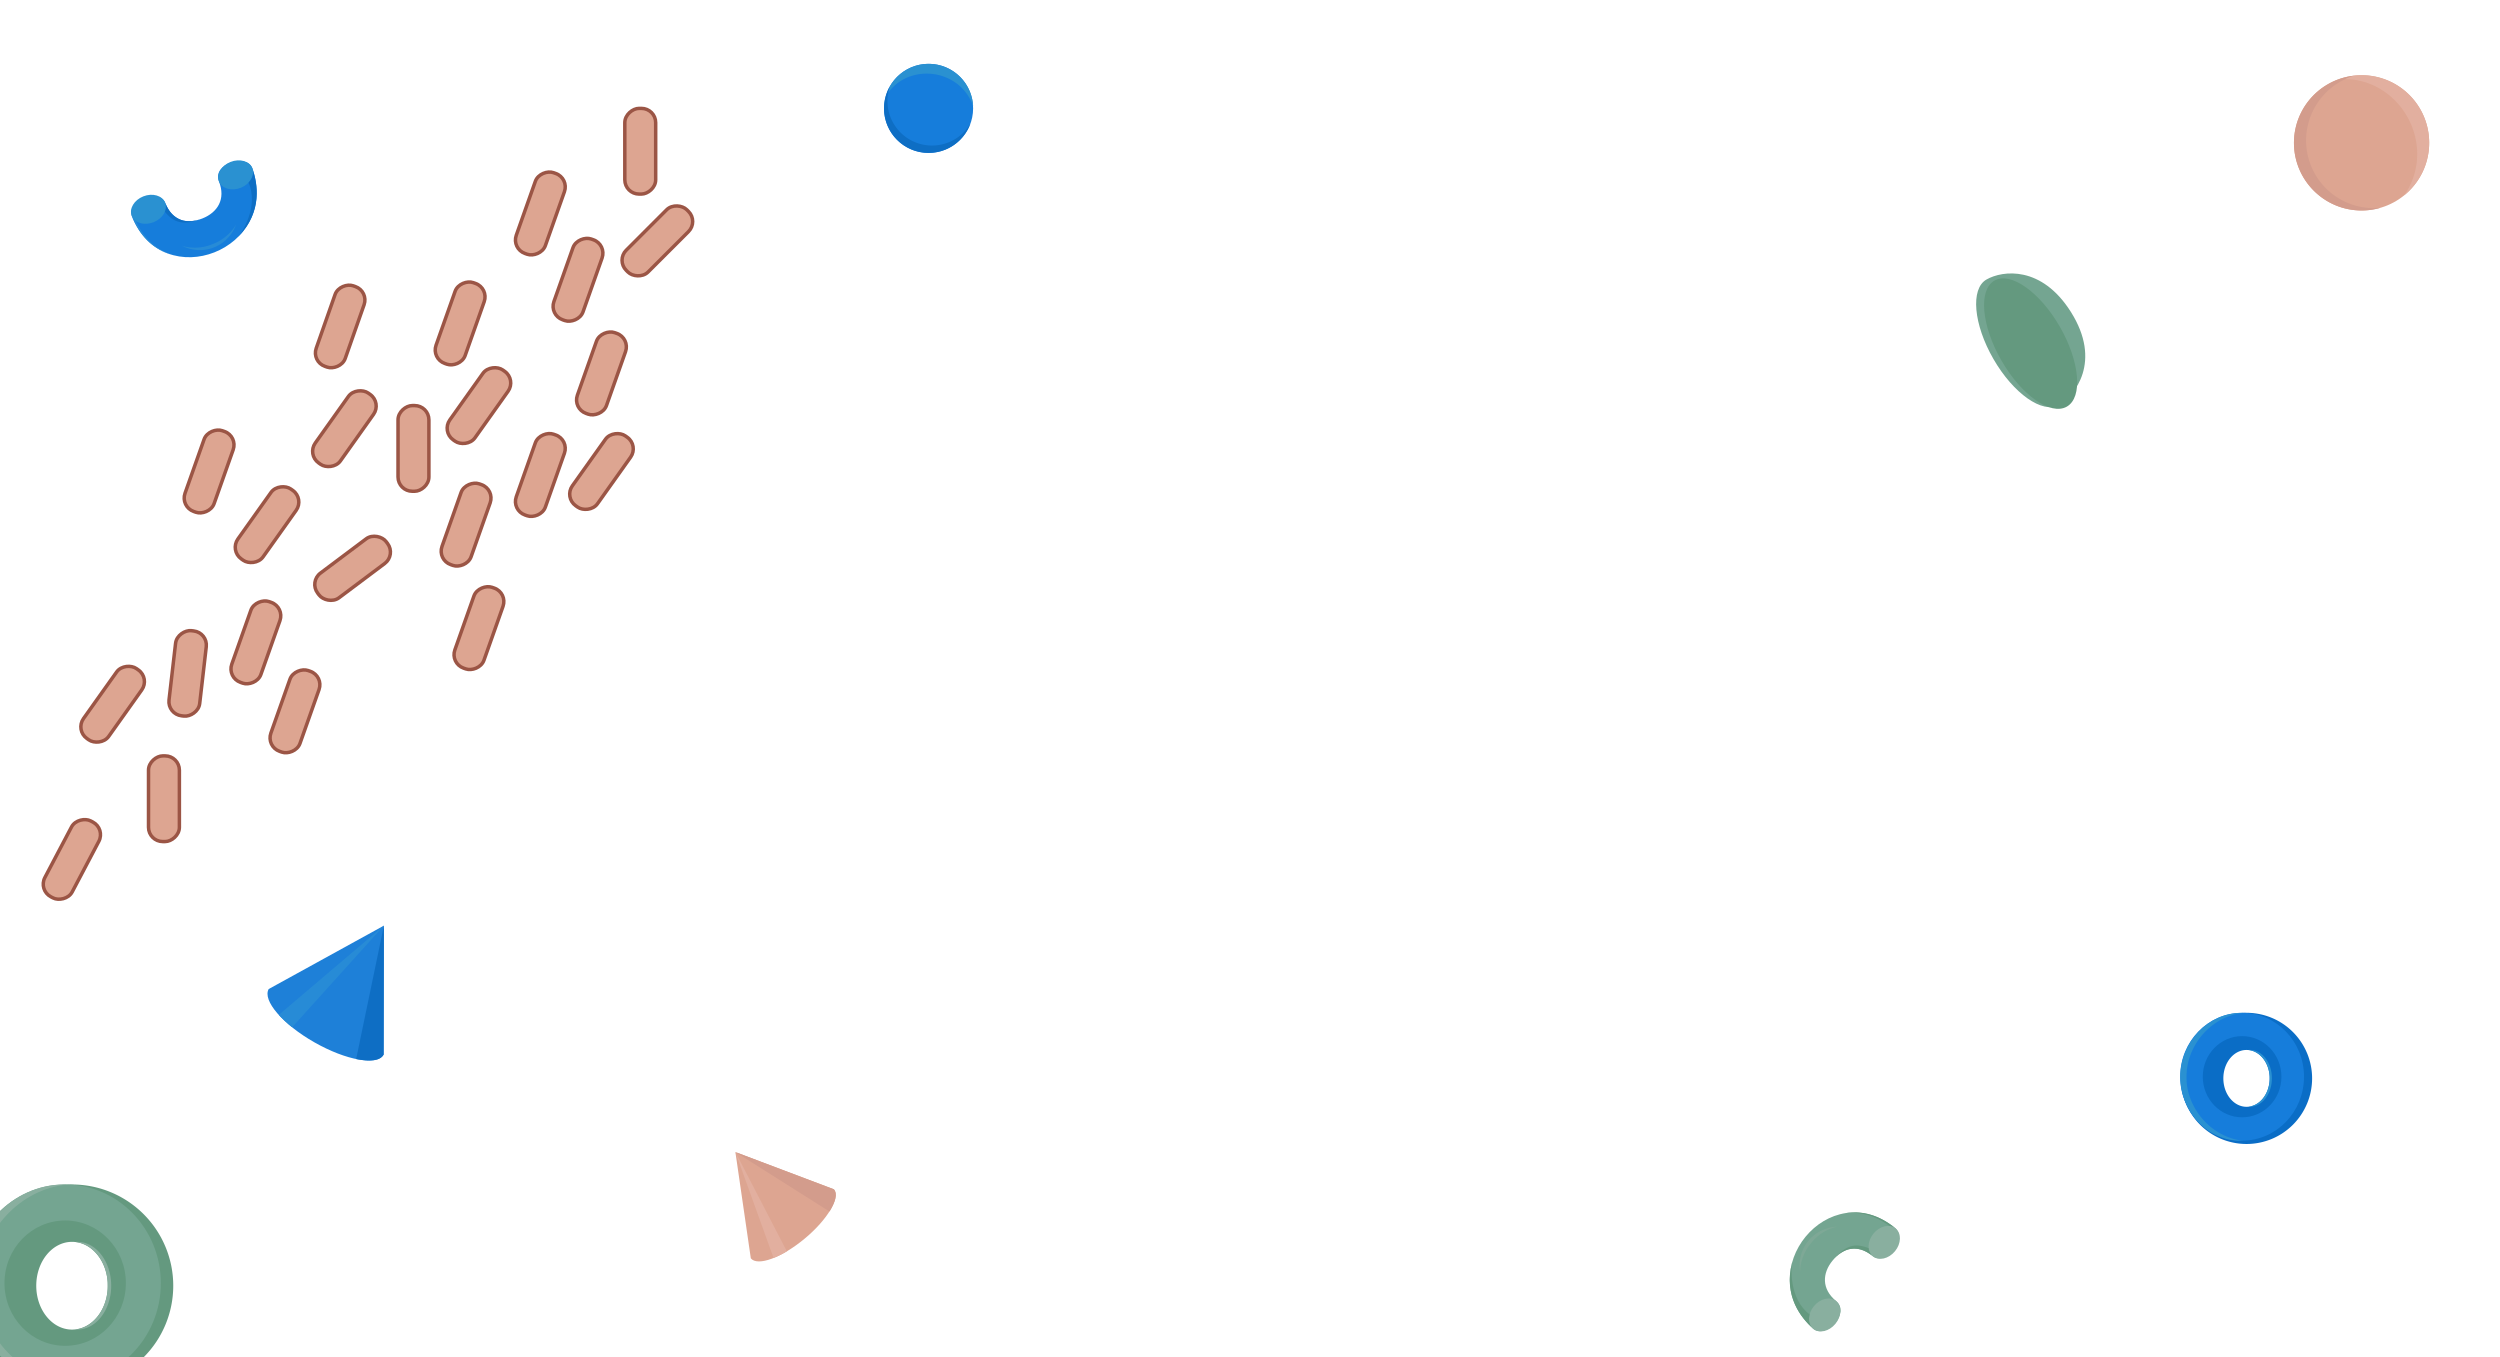 <svg id="shapes" xmlns="http://www.w3.org/2000/svg" viewBox="0 0 1430.05 776.31"><defs><style>.cls-1,.cls-8{fill:#dda591;}.cls-1{stroke:#9b5545;stroke-miterlimit:10;stroke-width:2px;}.cls-2{fill:#64997f;}.cls-3{fill:#74a591;}.cls-4{fill:#89af9f;}.cls-5{fill:#0a6dc6;}.cls-6{fill:#167ddb;}.cls-7{fill:#2a91d1;}.cls-9{fill:#d39c8c;}.cls-10{fill:#e2af9f;}.cls-11{fill:#0e6ec4;}.cls-12{fill:#1e80d8;}.cls-13{fill:#278bd6;}.cls-14{fill:#7ea896;}</style></defs><rect class="cls-1" x="121.86" y="358.63" width="49.01" height="17.66" rx="8.14" transform="translate(-248.87 382.9) rotate(-70.52)"/><rect class="cls-1" x="238.7" y="176.18" width="49.01" height="17.66" rx="8.14" transform="translate(1.01 371.45) rotate(-70.52)"/><rect class="cls-1" x="319.55" y="204.78" width="49.01" height="17.66" rx="8.14" transform="translate(27.93 466.73) rotate(-70.52)"/><rect class="cls-1" x="284.58" y="113.28" width="49.01" height="17.66" rx="8.14" transform="translate(90.9 372.78) rotate(-70.52)"/><rect class="cls-1" x="351.52" y="128.96" width="49.01" height="17.66" rx="8.14" transform="translate(12.7 306.25) rotate(-45)"/><rect class="cls-1" x="306.12" y="151.21" width="49.01" height="17.66" rx="8.14" transform="translate(69.49 418.37) rotate(-70.52)"/><rect class="cls-1" x="144.22" y="398.07" width="49.01" height="17.66" rx="8.14" transform="translate(-271.15 430.27) rotate(-70.52)"/><rect class="cls-1" x="95.1" y="260.86" width="49.01" height="17.66" rx="8.14" transform="translate(-174.53 292.52) rotate(-70.52)"/><rect class="cls-1" x="242.1" y="291.27" width="49.01" height="17.66" rx="8.14" transform="translate(-105.22 451.37) rotate(-70.52)"/><rect class="cls-1" x="249.46" y="350.48" width="49.01" height="17.66" rx="8.14" transform="translate(-156.14 497.76) rotate(-70.52)"/><rect class="cls-1" x="284.58" y="262.87" width="49.01" height="17.66" rx="8.14" transform="translate(-50.13 472.49) rotate(-70.52)"/><rect class="cls-1" x="171.27" y="178.02" width="49.01" height="17.66" rx="8.14" transform="matrix(0.33, -0.94, 0.94, 0.33, -45.67, 309.11)"/><rect class="cls-1" x="82.82" y="376.35" width="49.01" height="17.66" rx="8.14" transform="translate(-287.63 447.53) rotate(-83.4)"/><rect class="cls-1" x="212" y="247.68" width="49.01" height="17.66" rx="8.14" transform="translate(-20 493.01) rotate(-90)"/><rect class="cls-1" x="341.72" y="77.68" width="49.01" height="17.66" rx="8.14" transform="translate(279.72 452.73) rotate(-90)"/><rect class="cls-1" x="69.28" y="448.05" width="49.01" height="17.66" rx="8.14" transform="translate(-363.1 550.67) rotate(-90)"/><rect class="cls-1" x="16.61" y="482.77" width="49.01" height="17.66" rx="8.14" transform="translate(-413.03 298.94) rotate(-62.23)"/><rect class="cls-1" x="128.25" y="291.27" width="49.01" height="17.66" rx="8.14" transform="translate(-180.34 250.67) rotate(-54.58)"/><rect class="cls-1" x="319.55" y="260.86" width="49.01" height="17.66" rx="8.14" transform="translate(-75.12 393.78) rotate(-54.58)"/><rect class="cls-1" x="39.93" y="393.99" width="49.01" height="17.66" rx="8.14" transform="translate(-301.18 221.88) rotate(-54.58)"/><rect class="cls-1" x="249.46" y="223.17" width="49.01" height="17.66" rx="8.14" transform="translate(-73.88 320.81) rotate(-54.58)"/><rect class="cls-1" x="172.5" y="236.37" width="49.01" height="17.66" rx="8.14" transform="translate(-116.99 263.65) rotate(-54.58)"/><rect class="cls-1" x="177.2" y="316.22" width="49.01" height="17.66" rx="8.14" transform="translate(-154.7 186.06) rotate(-36.87)"/><path class="cls-2" d="M41.2,677.55a57.91,57.91,0,1,0,57.9,57.91A57.91,57.91,0,0,0,41.2,677.55Zm0,83c-11.3,0-20.46-11.24-20.46-25.09s9.16-25.1,20.46-25.1,20.46,11.24,20.46,25.1S52.5,760.55,41.2,760.55Z"/><path class="cls-3" d="M37.29,677.55c-30.2,0-54.67,25.27-54.67,56.44s24.47,56.44,54.67,56.44S92,765.16,92,734,67.48,677.55,37.29,677.55Zm0,92.29c-19.18,0-34.73-16.05-34.73-35.85s15.55-35.85,34.73-35.85S72,714.19,72,734,56.47,769.84,37.29,769.84Z"/><path class="cls-4" d="M-11.7,738.44l-.06-.67c0-.46-.06-.91-.08-1.37,0-.8-.06-1.6-.06-2.41,0-1,0-2.09.1-3.13v-.12c1.6-27,23.42-50.63,50.26-53.13l-2.09-.05c-29.28,0-53.76,26.25-53.76,56.43s23.83,56.44,53.1,56.44h2.75C12,788-9.56,764.85-11.7,738.44Z"/><path class="cls-4" d="M61.58,733.42a3,3,0,0,1,0,.31l0,.62c0,.37,0,.74,0,1.11s0,1,0,1.43v.05c-.58,12.37-8.35,22.35-18.14,23.5l-.19.11h1c10.68,0,19.36-11.26,19.36-25.09s-8.68-25.1-19.36-25.1h-1l.19.12C53.12,711.6,60.8,721.31,61.58,733.42Z"/><path class="cls-5" d="M1285.06,579.34a37.52,37.52,0,1,0,37.51,37.51A37.51,37.51,0,0,0,1285.06,579.34Zm0,53.77c-7.32,0-13.26-7.28-13.26-16.26s5.94-16.25,13.26-16.25,13.25,7.28,13.25,16.25S1292.38,633.11,1285.06,633.11Z"/><path class="cls-6" d="M1282.53,579.34c-19.56,0-35.42,16.37-35.42,36.57s15.86,36.56,35.42,36.56,35.41-16.37,35.41-36.56S1302.09,579.34,1282.53,579.34Zm0,59.79c-12.43,0-22.5-10.4-22.5-23.22s10.07-23.23,22.5-23.23,22.49,10.4,22.49,23.23S1295,639.13,1282.53,639.13Z"/><path class="cls-7" d="M1250.79,618.79l0-.44c0-.29,0-.59-.06-.88,0-.52,0-1,0-1.56,0-.68,0-1.36.06-2a.22.22,0,0,0,0-.08c1-17.47,15.17-32.8,32.55-34.41l-1.35,0c-19,0-34.82,17-34.82,36.56s15.43,36.56,34.4,36.56h1.77C1266.16,650.88,1252.18,635.9,1250.79,618.79Z"/><path class="cls-7" d="M1298.26,615.53c0,.07,0,.14,0,.2s0,.27,0,.41,0,.48,0,.71,0,.63,0,.93v0c-.38,8-5.41,14.48-11.75,15.22l-.13.07h.65c6.92,0,12.55-7.29,12.55-16.26s-5.63-16.25-12.55-16.25h-.65l.13.07C1292.78,601.4,1297.76,607.69,1298.26,615.53Z"/><circle class="cls-8" cx="1350.86" cy="81.72" r="38.68"/><path class="cls-9" d="M1323.25,97.69A38.65,38.65,0,0,1,1347,43.24a38.68,38.68,0,1,0,14.77,75.6A38.67,38.67,0,0,1,1323.25,97.69Z"/><path class="cls-10" d="M1350.86,43a34.4,34.4,0,0,0-3.9.2,42.82,42.82,0,0,0-5.52,2.08c22.78,0,41.25,20,41.25,42.82a41,41,0,0,1-7.4,23.56A38.67,38.67,0,0,0,1350.86,43Z"/><circle class="cls-6" cx="531.16" cy="62" r="25.48"/><path class="cls-11" d="M528.91,82.9A25.48,25.48,0,0,1,508,53.53a25.74,25.74,0,0,1,1.17-4.43,25.48,25.48,0,1,0,45.94,21.57A25.49,25.49,0,0,1,528.91,82.9Z"/><path class="cls-7" d="M510.6,47a22.42,22.42,0,0,0-1.41,2.15,29.37,29.37,0,0,0-1,3.74C517,40.73,534.86,38.72,547,47.58a27.09,27.09,0,0,1,9.64,13.11A25.48,25.48,0,0,0,510.6,47Z"/><path class="cls-3" d="M1184.55,178.37c18,28.47,2.33,48-6.88,53.27s-25.93-6.44-37.37-26.25-13.26-40.19-4-45.5S1167.83,151.89,1184.55,178.37Z"/><ellipse class="cls-2" cx="1156.96" cy="195.77" rx="19.24" ry="41.43" transform="matrix(0.87, -0.5, 0.5, 0.87, 57.12, 604.71)"/><path class="cls-12" d="M219.44,603.25c-3.7,6.48-21.42,3.32-39.57-7s-29.87-24-26.17-30.5l65.89-36.27Z"/><path class="cls-11" d="M203.73,605.79l15.86-76.35-.15,73.81C217.45,607.08,211.2,607.28,203.73,605.79Z"/><path class="cls-13" d="M167.13,587.6l52.46-58.16-60.1,51.08A67.31,67.31,0,0,0,167.13,587.6Z"/><path class="cls-8" d="M477,680.29c3.89,4.69-3.59,17.32-16.71,28.23s-26.92,16-30.81,11.27L420.66,659Z"/><path class="cls-9" d="M474.48,693l-53.82-34L477,680.29C479.39,682.91,477.76,687.74,474.48,693Z"/><path class="cls-10" d="M450.09,715.79,420.66,659l21.83,60.57A54.6,54.6,0,0,0,450.09,715.79Z"/><path class="cls-3" d="M1037.22,760.1c-36.64-32.75,9.19-88.57,47.13-57.41,7.18,8-6.89,20.95-13,15.9-9-7.37-17.19-4.67-23.08,2.49s-6.41,16.18,2,23.13S1044.39,766,1037.22,760.1Z"/><ellipse class="cls-4" cx="1043.74" cy="752.16" rx="10.28" ry="7.96" transform="translate(-199.9 1081.52) rotate(-50.61)"/><ellipse class="cls-4" cx="1077.83" cy="710.64" rx="10.28" ry="7.96" transform="translate(-155.37 1092.69) rotate(-50.61)"/><path class="cls-2" d="M1025.2,721.87c-.65,2.87-2,21,9.92,30-.8,3.49-.17,6.39,2.1,8.25C1030.44,753.89,1020,741.74,1025.2,721.87Z"/><path class="cls-2" d="M1049.17,720c6.78-7.6,11.76-9.18,19.74-6a6.75,6.75,0,0,0,2.39,4.62c-3.46-2.81-7.37-4.88-12.58-4.22C1055.55,714.77,1051.87,717.05,1049.17,720Z"/><path class="cls-2" d="M1053.86,694.27c6.48-1.29,17.61-2.16,30.49,8.42a5.9,5.9,0,0,0-3.56-1.43C1069.71,693.15,1059.74,693.25,1053.86,694.27Z"/><path class="cls-14" d="M1036,711.06a26.13,26.13,0,0,1,14.7-9.34,22.09,22.09,0,0,0-21,25.59A26.39,26.39,0,0,1,1036,711.06Z"/><path class="cls-6" d="M144.36,96.25c16.08,46.36-51,72.84-69,27.23C73,113,91.55,108.54,94.47,115.94c4.25,10.79,12.74,12.43,21.35,9s13.45-11,9.43-21.17S141,87.62,144.36,96.25Z"/><ellipse class="cls-7" cx="134.81" cy="100.02" rx="10.27" ry="7.95" transform="translate(-27.31 56.48) rotate(-21.54)"/><ellipse class="cls-7" cx="84.91" cy="119.71" rx="10.27" ry="7.95" transform="translate(-38.02 39.54) rotate(-21.54)"/><path class="cls-11" d="M136.29,135.45c2-2.19,11.91-17.34,5.89-31,2.39-2.66,3.25-5.49,2.18-8.21C147.26,105,150.47,120.63,136.29,135.45Z"/><path class="cls-11" d="M114.46,125.46c-9.61,3.34-14.72,2.31-20.15-4.33a6.72,6.72,0,0,0,.16-5.19c1.66,4.13,4.06,7.83,8.93,9.79C106.36,126.92,110.68,126.71,114.46,125.46Z"/><path class="cls-13" d="M97.89,145.63c-6.29-2-16.42-6.66-22.53-22.15a5.92,5.92,0,0,0,2.42,3C83.51,138.92,92.26,143.67,97.89,145.63Z"/><path class="cls-13" d="M121.61,139.63a26.09,26.09,0,0,1-17.37,1A22,22,0,0,0,135,128.51,26.29,26.29,0,0,1,121.61,139.63Z"/></svg>